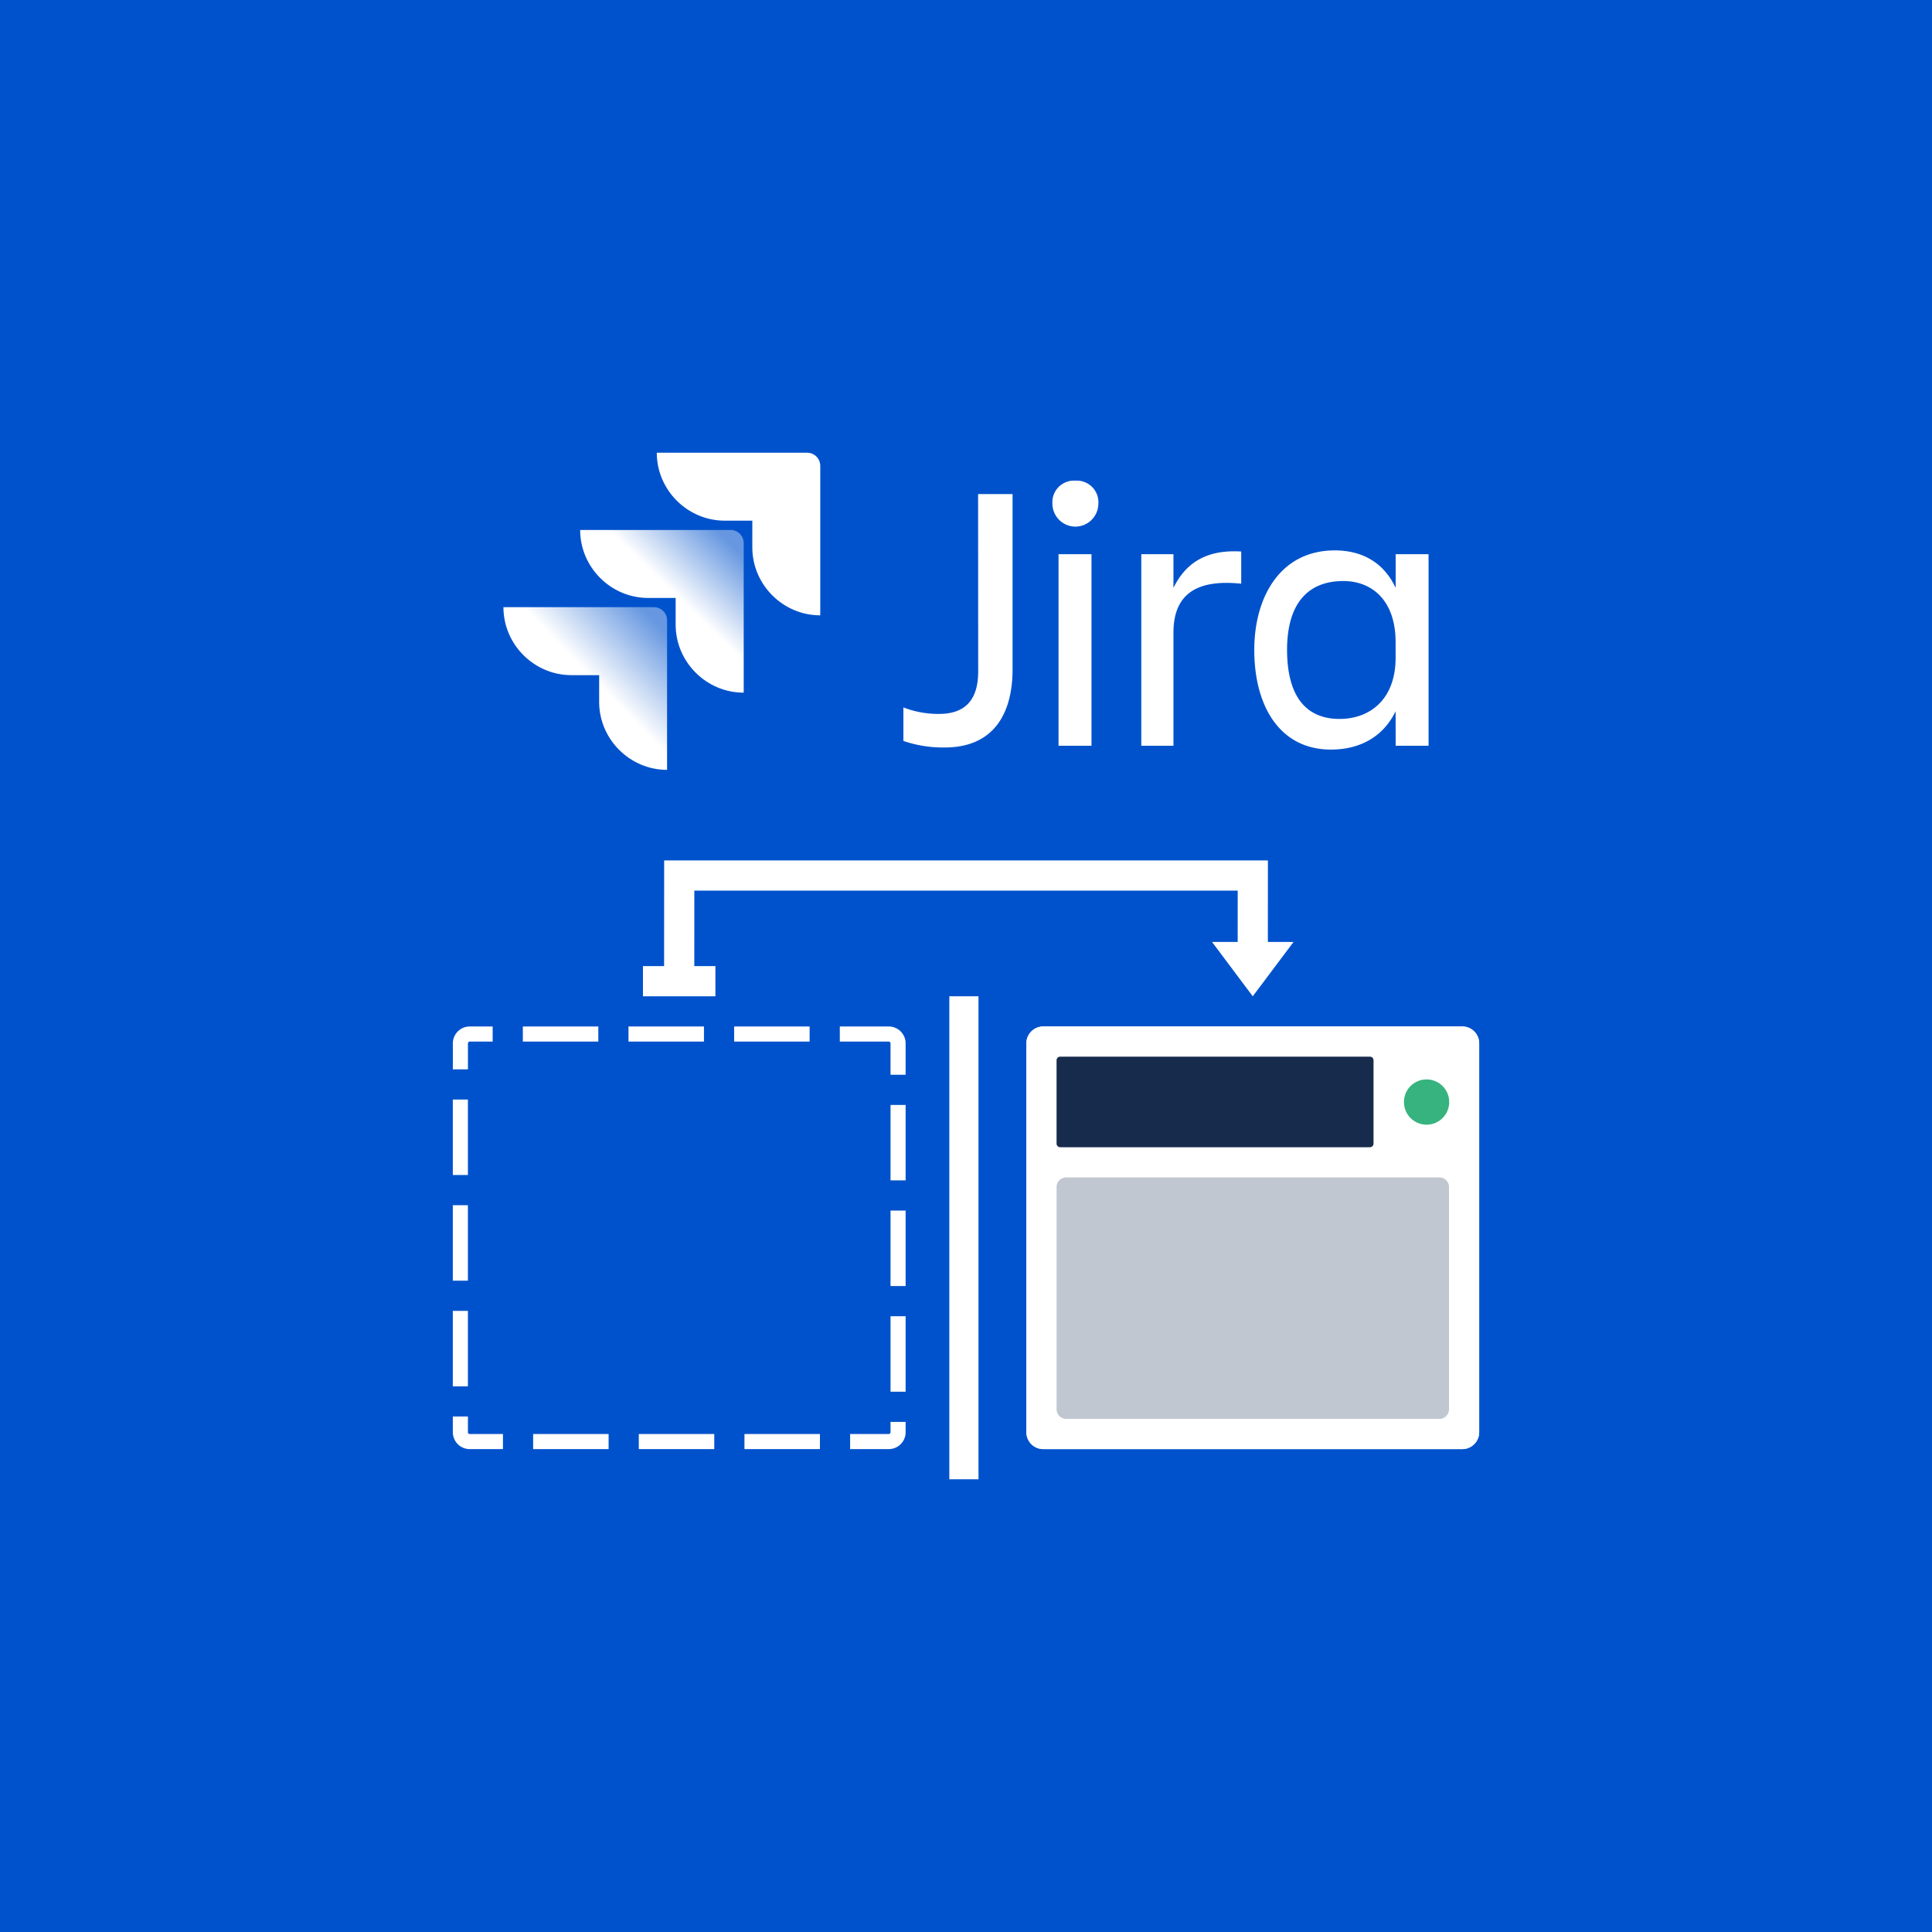 <svg viewBox="0 0 256 256" xmlns="http://www.w3.org/2000/svg" fill-rule="evenodd" clip-rule="evenodd" stroke-miterlimit="1.5"><path fill="#0052cc" d="M0 0h256v256H0z"/><g fill="#fff"><path d="M196 138.253a2.241 2.241 0 00-2.24-2.24h-55.52a2.241 2.241 0 00-2.24 2.24v51.52a2.24 2.24 0 002.24 2.24h55.52a2.24 2.24 0 002.24-2.24v-51.52z"/><path d="M193.819 136.014l.056.002.058.004.056.004.057.008.055.007.056.009.054.011.055.012.054.013.054.014.052.016.052.016.053.02.05.018.051.022.05.022.049.022.05.024.047.027.047.026.046.027.047.028.045.03.044.031.044.032.042.032.042.033.041.035.04.037.04.036.039.038.036.037.037.041.035.04.036.04.034.042.032.044.033.044.03.043.03.045.029.047.027.046.026.047.025.048.024.05.023.049.022.049.021.05.019.052.019.05.017.053.015.054.015.053.014.054.011.054.01.055.01.055.007.056.007.056.005.057.004.057.002.058V189.83l-.002.058-.004.057-.005.056-.007.057-.007.055-.01.056-.01.055-.011.054-.014.053-.015.054-.015.052-.017.053-.019.052-.019.051-.02.05-.023.05-.023.05-.024.05-.025.047-.026.047-.027.046-.03.047-.03.045-.03.043-.032.044-.032.044-.034.04-.036.042-.035.04-.037.039-.036.04-.04.037-.039.036-.04.037-.04.033-.043.035-.042.032-.044.032-.044.03-.045.03-.047.029-.046.027-.047.026-.048.026-.05.024-.048.023-.05.022-.05.022-.051.018-.053.018-.052.017-.052.016-.054.015-.054.013-.055.012-.054.01-.056.01-.055.007-.057.007-.056.005-.058.003-.056.003h-55.636l-.058-.003-.057-.003-.057-.005-.055-.007-.057-.007-.055-.01-.055-.01-.054-.012-.055-.013-.053-.015-.052-.016-.053-.017-.051-.018-.051-.018-.05-.022-.05-.022-.05-.023-.05-.024-.047-.026-.048-.026-.046-.027-.046-.028-.045-.03-.044-.031-.044-.032-.042-.032-.042-.035-.041-.033-.04-.037-.04-.036-.038-.038-.037-.04-.037-.038-.036-.04-.035-.042-.034-.04-.032-.044-.032-.044-.031-.043-.03-.045-.028-.047-.028-.046-.026-.047-.025-.048-.024-.05-.023-.049-.022-.05-.021-.05-.02-.05-.018-.053-.017-.053-.016-.052-.014-.054-.013-.053-.012-.054-.01-.055-.01-.056-.008-.055-.006-.057-.005-.056-.003-.057-.003-.058V138.196l.003-.058.003-.057.005-.057.006-.056.008-.056.01-.055.01-.055.012-.054.013-.054.014-.053.016-.054.017-.052.019-.051.019-.051.02-.051.023-.05.023-.049.024-.05.025-.047.026-.047.028-.046.029-.047.029-.045.031-.043.032-.044.032-.044.034-.042.035-.04.036-.04.037-.04.037-.038.038-.038.04-.036.04-.037.041-.035.042-.033.042-.032.044-.032.044-.03.045-.031.046-.028.046-.027.048-.026.048-.027.049-.024.05-.022.05-.022.05-.022.05-.019.052-.019.053-.016.052-.016.053-.014.055-.013.054-.012.055-.011.055-.01.057-.006.055-.008.057-.004.057-.004.058-.002.058-.001h55.52l.058.001zm-55.566 1.999l-.02.001h-.02l-.005.002h-.006l-.006.001-.006.002-.005.001-.005.001-.005.002-.006.001-.005.002-.005.001-.005.002-.006.003-.005.001-.005.003-.005.003-.004.003-.006.001-.005.005-.005.003-.004.002-.006.003-.005.005-.004.003-.005.004-.004.003-.005.004-.005.005-.004.004-.004.004-.004.005-.005.004-.004.004-.003.006-.004.005-.003.004-.003.006-.004.004-.003.004-.003.006-.003.005-.002.005-.003.005-.002.006-.002.004-.002.006-.003.004-.002.006v.004l-.003.006v.006l-.002.004-.002.006-.001.006-.001.006v.006l-.001.005-.001.008V189.793l.002.019.004.016.004.016.006.016.006.016.008.015.01.014.01.015.012.014.012.013.014.012.014.011.015.01.015.008.015.007.016.006.016.004.016.005.017.003h.02l.02.001h55.495l.02-.001H193.786l.006-.002.006-.001h.006l.005-.002.006-.001.005-.002.006-.001.004-.002.006-.001.005-.001.005-.002.005-.003.005-.001.006-.003.005-.003.005-.003.004-.003.006-.003.005-.003.004-.003.005-.003.006-.004.004-.003.005-.004.004-.005.005-.002.005-.005.004-.004.004-.005.004-.004.004-.004.005-.006.003-.004.004-.005.003-.004.003-.006.004-.004.002-.006.004-.004.003-.005.002-.006.003-.004.002-.006.002-.004.002-.006.002-.004.002-.006.001-.006.003-.004v-.006l.003-.006v-.004l.002-.006v-.012l.002-.006v-.02l.002-.019v-51.495l-.001-.02v-.014l-.001-.006-.001-.005v-.006l-.001-.006-.001-.006-.001-.006-.002-.004-.001-.006-.003-.006v-.004l-.003-.006-.002-.004-.002-.006-.002-.004-.002-.006-.003-.005-.002-.005-.003-.005-.004-.006-.003-.004-.003-.004-.003-.006-.003-.004-.004-.005-.003-.006-.005-.004-.004-.004-.004-.005-.004-.004-.004-.004-.005-.005-.005-.004-.004-.003-.005-.004-.004-.003-.006-.005-.005-.003-.004-.002-.005-.003-.006-.005-.004-.001-.005-.003-.005-.003-.006-.003-.005-.001-.005-.003-.005-.002-.005-.001-.006-.002-.004-.001-.006-.002-.005-.001-.006-.001-.005-.002-.006-.001h-.006l-.006-.002h-.02l-.02-.001h-55.494z"/></g><path d="M192 157.294a1.28 1.28 0 00-1.279-1.281H141.28a1.28 1.28 0 00-1.28 1.281v29.44a1.28 1.28 0 001.28 1.278h49.441a1.28 1.28 0 001.28-1.278v-29.44z" fill="#c1c7d0"/><circle cx="205.031" cy="94.743" r="1.588" fill="#36b37e" transform="translate(-198.275 -32.943) scale(1.889)"/><path d="M182 140.494a.48.48 0 00-.48-.481h-41.04a.48.48 0 00-.48.48v11.04c0 .265.215.48.48.48h41.04a.48.48 0 00.48-.48v-11.04z" fill="#172b4d"/><g><path d="M120 138.253a2.241 2.241 0 00-2.24-2.24H62.24a2.241 2.241 0 00-2.24 2.24v51.52a2.24 2.24 0 002.24 2.24h55.52a2.24 2.24 0 002.24-2.24v-51.52z" fill="none"/><path d="M62 189.762v.032l.003.019.004.017.004.016.005.015.007.016.008.014.01.015.01.014.011.015.013.013.014.011.014.012.015.009.015.009.015.007.016.006.016.004.015.004.018.003h.02l.02.002h4.391v1.998h-4.461l-.058-.003-.057-.003-.057-.004-.055-.007-.057-.007-.055-.01-.055-.01-.054-.012-.055-.013-.053-.015-.053-.016-.052-.017-.051-.018-.052-.019-.05-.022-.05-.021-.05-.024-.049-.023-.047-.026-.048-.026-.046-.028-.046-.027-.045-.031-.044-.03-.044-.032-.042-.032-.042-.035-.042-.034-.04-.036-.04-.036-.037-.038-.038-.04-.036-.039-.036-.039-.035-.042-.034-.04-.032-.044-.032-.044-.031-.044-.03-.045-.028-.046-.028-.047-.026-.046-.025-.048-.025-.05-.023-.05-.022-.048-.02-.051-.02-.051-.018-.053-.017-.052-.016-.052-.014-.054-.013-.054-.012-.054-.011-.055-.01-.055-.007-.055-.006-.057-.005-.057-.003-.056-.004-.058v-2.136h2v2.066zm18.644 2.251h-10v-1.998h10v1.998zm14 0h-10v-1.998h10v1.998zm14.001 0H98.644v-1.998h10.001v1.998zm11.355-2.24v.059l-.002.058-.004.056-.006.057-.006.057-.007.055-.01.055-.01.055-.012.054-.013.054-.015.054-.016.052-.016.052-.02.053-.018.05-.021.052-.022.049-.023.05-.024.049-.025.048-.026.046-.028.047-.029.046-.03.045-.03.044-.032.044-.033.043-.033.04-.036.043-.035.04-.037.039-.037.039-.038.038-.04.036-.04.036-.04.034-.043.035-.043.032-.044.031-.044.031-.045.03-.046.028-.046.028-.047.026-.048.026-.05.023-.048.024-.05.021-.051.022-.05.02-.053.017-.052.017-.052.016-.054.015-.054.013-.055.011-.054.01-.056.01-.055.008-.057.007-.056.004-.058.003-.056.003h-5.175v-1.998h5.103l.02-.002h.02l.005-.001.007-.002h.006l.005-.001.005-.002.006-.001.006-.001.004-.002.005-.001.006-.002.005-.001.005-.003.005-.002.006-.003.005-.002.005-.003.004-.003.005-.003.006-.003.005-.003.004-.003.005-.004.005-.003.005-.005.004-.004.005-.003.004-.004.005-.005.004-.004.004-.004.004-.005.004-.004.004-.006.004-.004.003-.005.003-.005.004-.005.002-.006.003-.004.004-.004.003-.006.002-.004.002-.006.002-.005.002-.005.002-.005.002-.006.001-.005.002-.005.001-.006.003-.005v-.005l.002-.006v-.011l.002-.006v-.02l.002-.02v-1.352H120v1.364zm0-5.365h-2v-10h2v10zm-58-.712h-2v-9.999h2v10zm58-13.288h-2v-10h2v10zm-58-.71h-2v-10.001h2v10zm58-13.29h-2v-10h2v10zm-58-.711h-2v-10h2v10zm55.819-19.682l.056.001.058.004.056.005.057.007.055.007.056.009.054.012.055.011.054.013.054.015.052.016.052.016.053.019.05.019.051.021.05.022.049.022.049.025.048.026.047.026.046.028.046.027.045.03.044.031.044.032.043.032.042.034.041.035.04.036.04.036.038.038.037.038.037.04.035.04.036.04.033.043.033.043.032.044.03.044.03.045.03.046.027.047.026.046.025.048.024.05.023.049.022.05.021.05.019.051.019.051.016.052.016.054.015.054.013.054.012.053.01.056.01.055.007.055.006.057.006.056.004.057.002.058v4.213h-2v-4.175l-.001-.007-.001-.006v-.006l-.001-.006-.001-.005-.001-.006-.003-.005v-.005l-.003-.006v-.005l-.003-.005-.002-.005-.002-.006-.002-.004-.002-.006-.002-.004-.003-.006-.004-.004-.003-.006-.003-.004-.003-.005-.003-.006-.003-.004-.004-.004-.004-.006-.004-.005-.004-.004-.004-.004-.004-.005-.005-.004-.004-.004-.005-.005-.004-.003-.005-.004-.005-.003-.005-.004-.004-.003-.005-.003-.006-.004-.005-.003-.004-.002-.005-.003-.005-.003-.006-.002-.005-.002-.005-.003-.005-.001-.006-.002-.005-.001-.004-.002-.006-.001-.006-.002-.005-.001-.005-.001-.006-.002h-.007l-.005-.001h-.02l-.02-.002h-6.468v-2h6.481l.059.002zm-52.54 1.998h-3.026l-.02.002h-.02l-.005.001h-.006l-.007.002-.005.001-.005.001-.005.002-.005.001-.006.002-.005.001-.005.002-.005.001-.006.003-.005.002-.005.002-.005.003-.005.003-.005.002-.005.004-.005.003-.004.003-.006.003-.005.004-.004.003-.005.004-.005.003-.004.005-.005.004-.004.004-.004.005-.005.004-.004.004-.004.005-.003.006-.004.004-.003.004-.004.006-.003.005-.003.004-.003.006-.003.004-.002.006-.003.004-.002.006-.003.004-.002.006-.002.005-.002.005v.005l-.003.006-.001.005-.001.005-.002.006-.001.005-.001.006v.006l-.001.006-.001.006v3.464h-2v-3.501l.003-.058.003-.057.005-.056.006-.057.008-.055.009-.055.01-.056.013-.053.013-.054.014-.054.016-.054.017-.052.019-.05.018-.052.021-.05.022-.05.023-.05.025-.049.025-.048.026-.046.028-.047.028-.046.03-.045.031-.044.032-.044.032-.043.034-.042.035-.041.036-.04.036-.04.038-.038.038-.038.04-.036.04-.036.041-.035.042-.034.042-.032.044-.032.044-.03.045-.03.046-.028.046-.028.048-.026.047-.026.05-.025.049-.022.05-.022.05-.021.052-.02.051-.018.052-.016.053-.016.053-.015.055-.013.054-.011.055-.012.055-.009.057-.007.055-.007.057-.005.057-.004.058-.001.057-.002h3.038v2zm28 0h-10v-2h10v2zm14 0h-10v-2h10v2zm-28 0h-10v-2h10v2z" fill="#fff"/></g><g><path d="M94.797 128.016l-.002 4-9.6-.005.002-4 9.6.005zM171.4 124.816l-5.405 7.197-5.396-7.203 10.8.006z" fill="#fff"/><path d="M89.996 130.013l.007-14h76l-.005 10.24" fill="none" stroke="#fff" stroke-width="4"/></g><g><path fill="#fff" d="M129.655 132.013h-3.864v64h3.864z"/></g><g><path d="M106.976 59.987h-19.95c0 4.939 4.065 9.003 9.003 9.003h3.657v3.547c0 4.936 4.062 8.998 8.998 8.998h.005V61.717c0-.942-.77-1.72-1.713-1.73z" fill="#fff" fill-rule="nonzero"/><path d="M53 50.85H18.44c0 8.545 7.016 15.583 15.56 15.61h6.37v6.14c0 8.563 7.047 15.61 15.61 15.61H56V53.85c0-1.646-1.354-3-3-3z" fill="url(#_Linear1)" fill-rule="nonzero" transform="matrix(.577 0 0 .577 66.234 40.884)"/><path d="M35.4 68.58H.82c0 8.563 7.047 15.61 15.61 15.61h6.37v6.14c0 8.56 7.04 15.605 15.6 15.61V71.58c0-1.646-1.354-3-3-3z" fill="url(#_Linear2)" fill-rule="nonzero" transform="matrix(.577 0 0 .577 66.234 40.884)"/><path d="M129.603 65.466h4.568v23.198c0 6.136-2.694 10.381-8.986 10.381a16.25 16.25 0 01-5.48-.865v-4.44c1.506.578 3.106.87 4.719.859 3.858 0 5.19-2.307 5.19-5.635l-.011-23.498zM142.494 63.69a2.863 2.863 0 013.045 3.045 3.06 3.06 0 01-3.045 3.045 3.06 3.06 0 01-3.046-3.045 2.863 2.863 0 013.045-3.045zm-2.232 9.747h4.366v25.378h-4.366V73.437zM155.488 98.815h-4.262V73.437h4.262v4.464c1.47-2.993 4.009-5.127 8.98-4.822v4.263c-5.583-.577-8.98 1.119-8.98 6.5v14.973zM184.926 94.247c-1.626 3.345-4.672 5.075-8.576 5.075-6.754 0-10.151-5.739-10.151-13.196 0-7.158 3.547-13.196 10.658-13.196 3.703 0 6.547 1.672 8.075 4.971v-4.464h4.36v25.378h-4.36l-.006-4.568zm-7.411 1.015c3.91 0 7.411-2.492 7.411-8.121v-2.03c0-5.635-3.2-8.121-6.921-8.121-4.926 0-7.463 3.247-7.463 9.136.017 6.09 2.457 9.136 6.973 9.136z" fill="#fff" fill-rule="nonzero"/></g><defs><linearGradient id="_Linear1" x1="0" y1="0" x2="1" y2="0" gradientUnits="userSpaceOnUse" gradientTransform="rotate(134.12 16.87 37.155) scale(21.13)"><stop offset="0" stop-color="#fff" stop-opacity=".4"/><stop offset=".18" stop-color="#fff" stop-opacity=".4"/><stop offset="1" stop-color="#fff"/></linearGradient><linearGradient id="_Linear2" x1="0" y1="0" x2="1" y2="0" gradientUnits="userSpaceOnUse" gradientTransform="scale(-23.73) rotate(-44.22 -4.38 .556)"><stop offset="0" stop-color="#fff" stop-opacity=".4"/><stop offset=".18" stop-color="#fff" stop-opacity=".4"/><stop offset="1" stop-color="#fff"/></linearGradient></defs></svg>